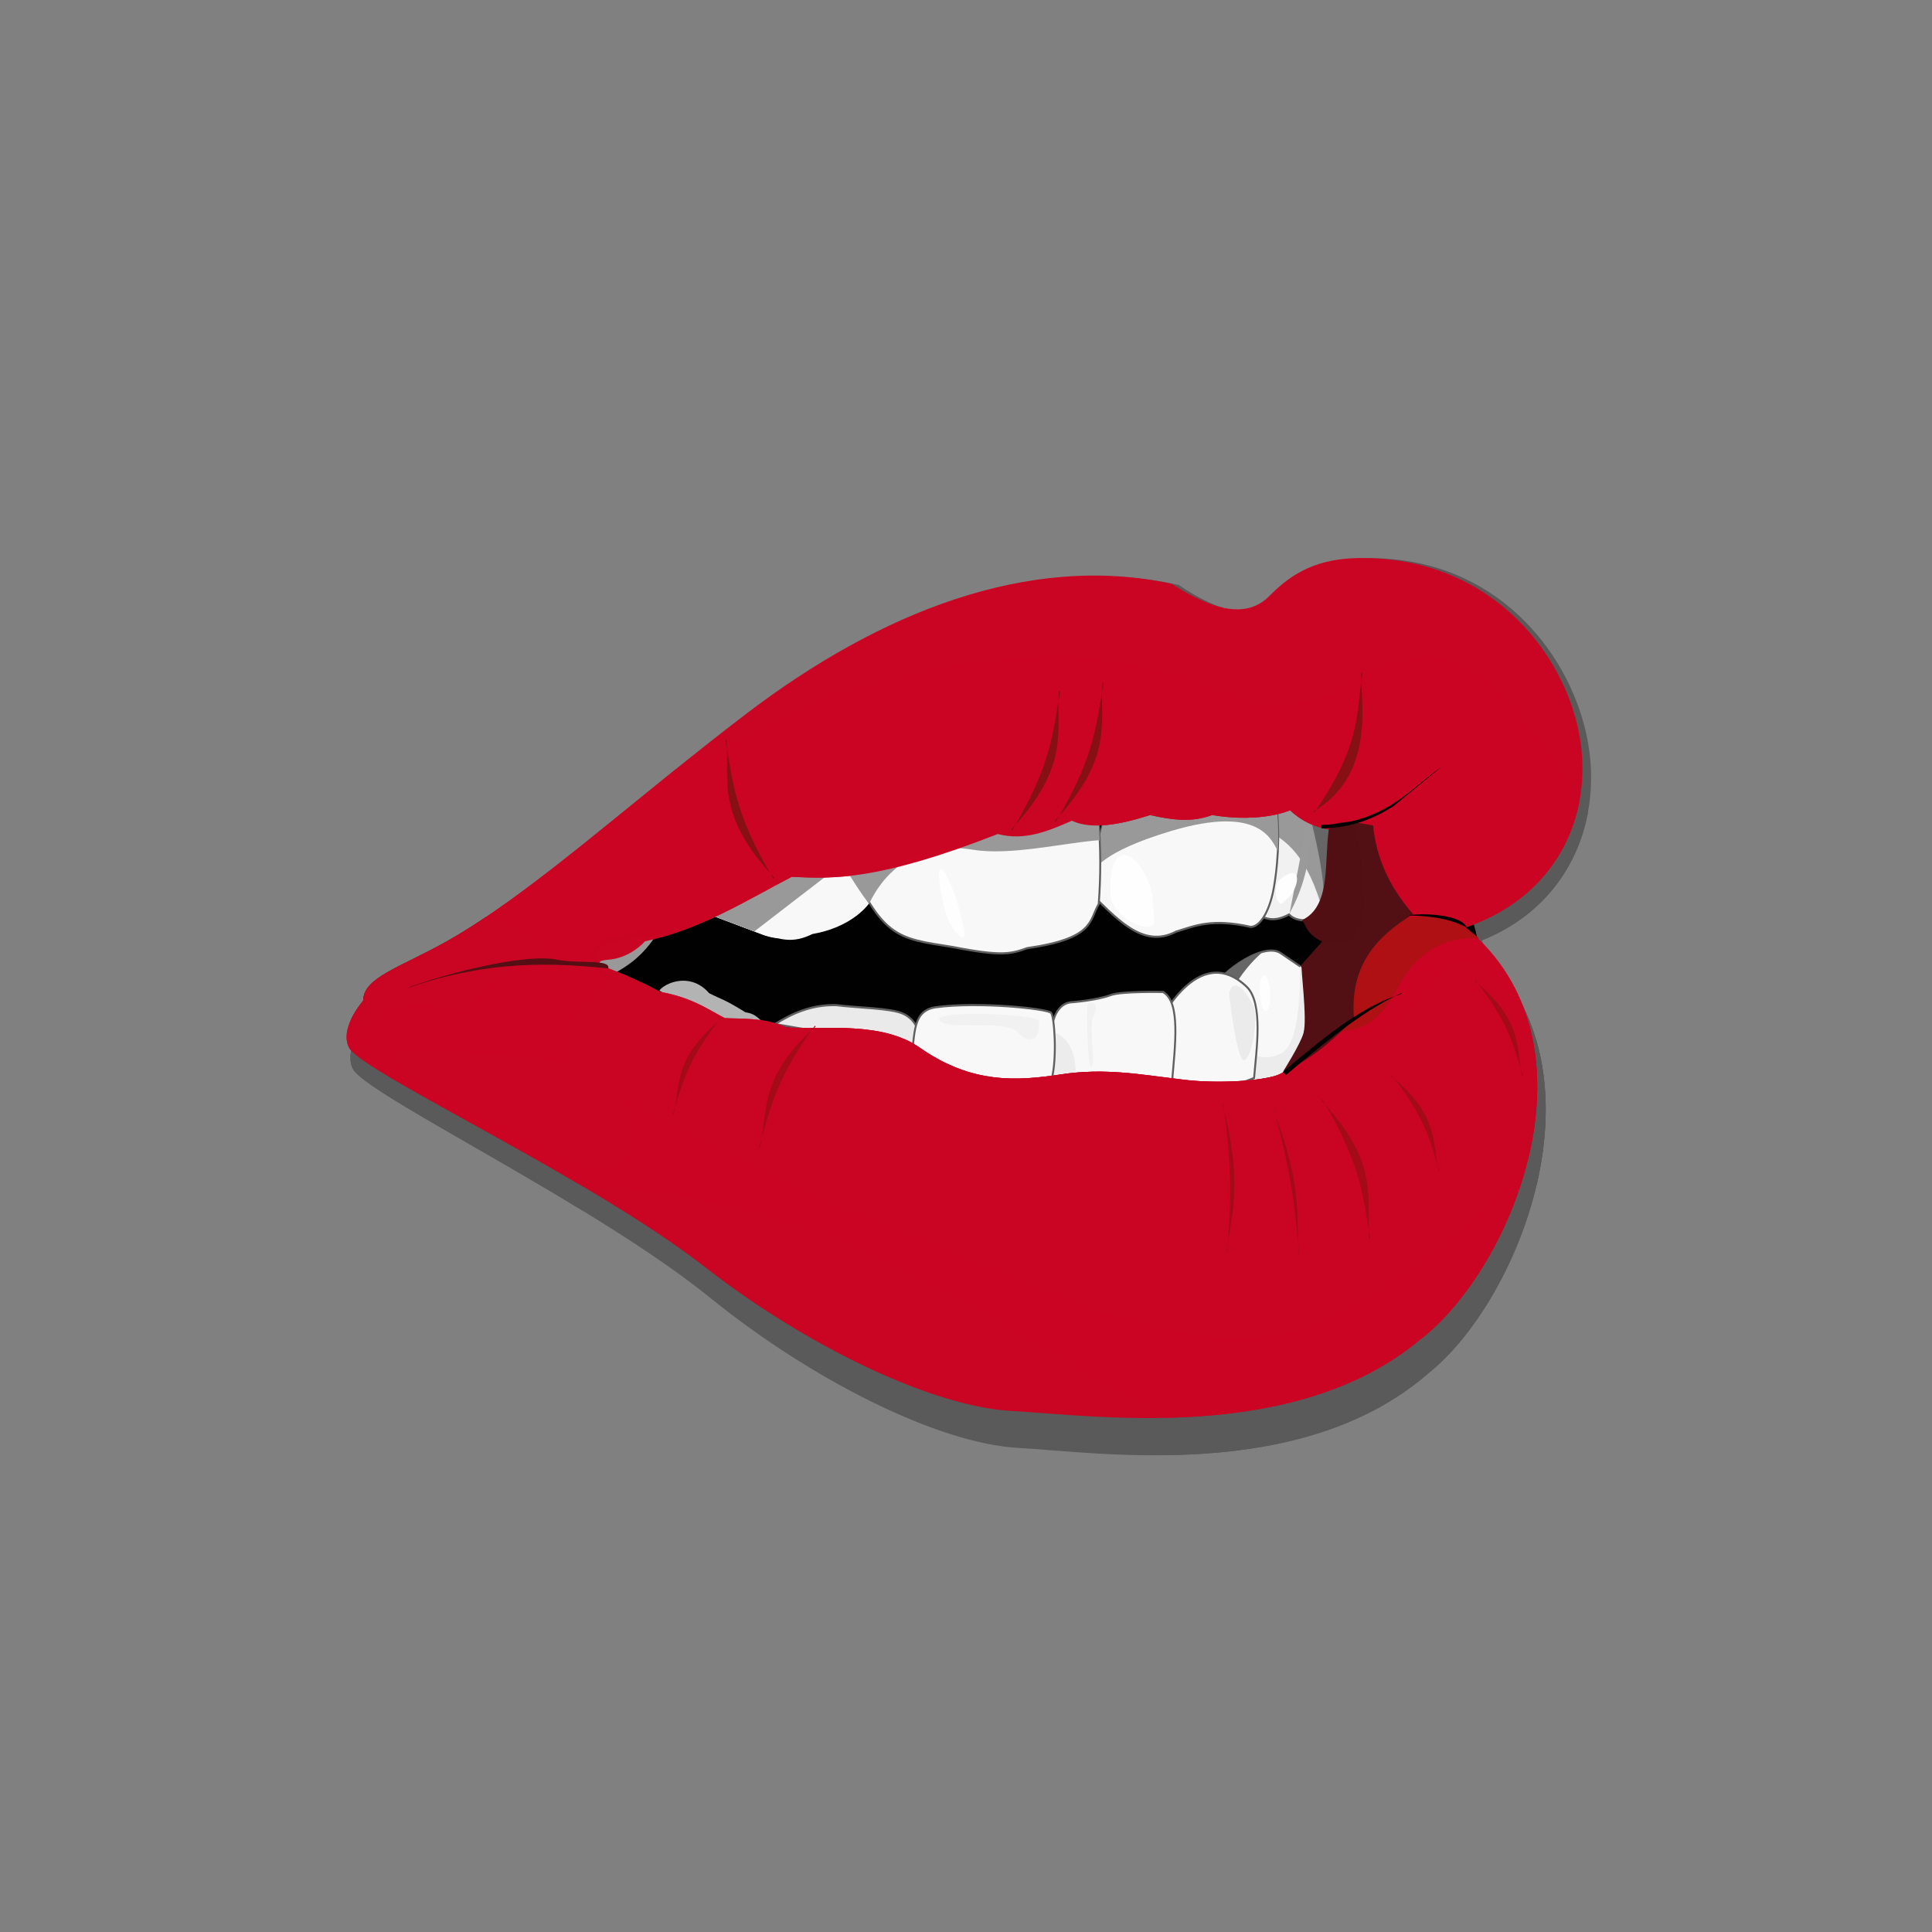 <?xml version="1.0" encoding="UTF-8" standalone="no"?>
<!-- Created with Inkscape (http://www.inkscape.org/) -->

<svg
   xmlns:dc="http://purl.org/dc/elements/1.1/"
   xmlns:cc="http://creativecommons.org/ns#"
   xmlns:rdf="http://www.w3.org/1999/02/22-rdf-syntax-ns#"
   xmlns:svg="http://www.w3.org/2000/svg"
   xmlns="http://www.w3.org/2000/svg"
   xmlns:xlink="http://www.w3.org/1999/xlink"
   xmlns:sodipodi="http://sodipodi.sourceforge.net/DTD/sodipodi-0.dtd"
   xmlns:inkscape="http://www.inkscape.org/namespaces/inkscape"
   version="1.0"
   width="96"
   height="96"
   id="svg2408"
   style="display:inline"
   inkscape:version="0.48.4 r9939"
   sodipodi:docname="speak.svg">
  <rect width="100%" height="100%" fill="#808080" stroke="none"/>
  <sodipodi:namedview
     pagecolor="#ffffff"
     bordercolor="#666666"
     borderopacity="1"
     objecttolerance="10"
     gridtolerance="10"
     guidetolerance="10"
     inkscape:pageopacity="0"
     inkscape:pageshadow="2"
     inkscape:window-width="1366"
     inkscape:window-height="707"
     id="namedview68"
     showgrid="false"
     inkscape:zoom="4.4113235"
     inkscape:cx="31.739441"
     inkscape:cy="22.892706"
     inkscape:window-x="0"
     inkscape:window-y="-1"
     inkscape:window-maximized="1"
     inkscape:current-layer="svg2408" />
  <defs
     id="defs2410">
    <linearGradient
       x1="45.448"
       y1="92.54"
       x2="45.448"
       y2="7.017"
       id="ButtonShadow"
       gradientUnits="userSpaceOnUse"
       gradientTransform="scale(1.006,0.994)">
      <stop
         id="stop3750"
         style="stop-color:#000000;stop-opacity:1"
         offset="0" />
      <stop
         id="stop3752"
         style="stop-color:#000000;stop-opacity:0.588"
         offset="1" />
    </linearGradient>
    <filter
       color-interpolation-filters="sRGB"
       id="filter3174">
      <feGaussianBlur
         id="feGaussianBlur3176"
         stdDeviation="1.71" />
    </filter>
    <linearGradient
       x1="45.448"
       y1="92.54"
       x2="45.448"
       y2="7.017"
       id="ButtonShadow-0"
       gradientUnits="userSpaceOnUse"
       gradientTransform="matrix(1.006,0,0,0.994,100,0)">
      <stop
         id="stop3750-8"
         style="stop-color:#000000;stop-opacity:1"
         offset="0" />
      <stop
         id="stop3752-5"
         style="stop-color:#000000;stop-opacity:0.588"
         offset="1" />
    </linearGradient>
    <linearGradient
       x1="32.251"
       y1="6.132"
       x2="32.251"
       y2="90.239"
       id="linearGradient3780"
       xlink:href="#ButtonShadow-0"
       gradientUnits="userSpaceOnUse"
       gradientTransform="matrix(1.024,0,0,1.012,-1.143,-98.071)" />
    <linearGradient
       x1="32.251"
       y1="6.132"
       x2="32.251"
       y2="90.239"
       id="linearGradient3772"
       xlink:href="#ButtonShadow-0"
       gradientUnits="userSpaceOnUse"
       gradientTransform="matrix(1.024,0,0,1.012,-1.143,-98.071)" />
    <linearGradient
       x1="32.251"
       y1="6.132"
       x2="32.251"
       y2="90.239"
       id="linearGradient3725"
       xlink:href="#ButtonShadow-0"
       gradientUnits="userSpaceOnUse"
       gradientTransform="matrix(1.024,0,0,1.012,-1.143,-98.071)" />
    <linearGradient
       x1="32.251"
       y1="6.132"
       x2="32.251"
       y2="90.239"
       id="linearGradient3721"
       xlink:href="#ButtonShadow-0"
       gradientUnits="userSpaceOnUse"
       gradientTransform="translate(0,-97)" />
    <linearGradient
       x1="32.251"
       y1="6.132"
       x2="32.251"
       y2="90.239"
       id="linearGradient3760"
       xlink:href="#ButtonShadow-0"
       gradientUnits="userSpaceOnUse"
       gradientTransform="matrix(1.024,0,0,1.012,-1.143,-98.071)" />
    <linearGradient
       id="linearGradient3317">
      <stop
         id="stop3319"
         style="stop-color:#6ab300;stop-opacity:1"
         offset="0" />
      <stop
         id="stop3321"
         style="stop-color:#9dcf00;stop-opacity:1"
         offset="1" />
    </linearGradient>
    <linearGradient
       id="linearGradient3700-7">
      <stop
         id="stop3702-2"
         style="stop-color:#e6e6e6;stop-opacity:1"
         offset="0" />
      <stop
         id="stop3704-9"
         style="stop-color:#f5f5f5;stop-opacity:1"
         offset="1" />
    </linearGradient>
    <linearGradient
       x1="36.357"
       y1="6"
       x2="36.357"
       y2="63.893"
       id="linearGradient3923-0"
       xlink:href="#linearGradient3737-1-9"
       gradientUnits="userSpaceOnUse" />
    <linearGradient
       id="linearGradient3737-1-9">
      <stop
         id="stop3739-9-7"
         style="stop-color:#ffffff;stop-opacity:1"
         offset="0" />
      <stop
         id="stop3741-3-7"
         style="stop-color:#ffffff;stop-opacity:0"
         offset="1" />
    </linearGradient>
    <radialGradient
       cx="48"
       cy="90.172"
       r="42"
       fx="48"
       fy="90.172"
       id="radialGradient2886-8"
       xlink:href="#linearGradient3737-0-2"
       gradientUnits="userSpaceOnUse"
       gradientTransform="matrix(1.157,0,0,0.996,-7.551,0.197)" />
    <linearGradient
       id="linearGradient3737-0-2">
      <stop
         id="stop3739-6-6"
         style="stop-color:#ffffff;stop-opacity:1"
         offset="0" />
      <stop
         id="stop3741-0-7"
         style="stop-color:#ffffff;stop-opacity:0"
         offset="1" />
    </linearGradient>
    <linearGradient
       x1="48"
       y1="90"
       x2="48"
       y2="5.988"
       id="linearGradient3100"
       xlink:href="#linearGradient3700-7"
       gradientUnits="userSpaceOnUse" />
    <linearGradient
       id="linearGradient3737-9-3">
      <stop
         id="stop3739-2-0"
         style="stop-color:#ffffff;stop-opacity:1"
         offset="0" />
      <stop
         id="stop3741-1-9"
         style="stop-color:#ffffff;stop-opacity:0"
         offset="1" />
    </linearGradient>
    <clipPath
       id="clipPath3613-0">
      <rect
         width="84"
         height="84"
         rx="6"
         ry="6"
         x="6"
         y="6"
         id="rect3615-6"
         style="fill:#ffffff;fill-opacity:1;fill-rule:nonzero;stroke:none" />
    </clipPath>
    <filter
       x="-0.192"
       y="-0.192"
       width="1.384"
       height="1.384"
       color-interpolation-filters="sRGB"
       id="filter3794">
      <feGaussianBlur
         id="feGaussianBlur3796"
         stdDeviation="5.28" />
    </filter>
    <linearGradient
       x1="48"
       y1="20.221"
       x2="48"
       y2="138.661"
       id="linearGradient3121"
       xlink:href="#linearGradient3737-9-3"
       gradientUnits="userSpaceOnUse" />
    <linearGradient
       x1="48"
       y1="64"
       x2="48"
       y2="24"
       id="linearGradient4142"
       xlink:href="#linearGradient3317"
       gradientUnits="userSpaceOnUse" />
    <linearGradient
       x1="32"
       y1="88"
       x2="32"
       y2="8"
       id="linearGradient3949"
       xlink:href="#linearGradient3856"
       gradientUnits="userSpaceOnUse" />
    <linearGradient
       id="linearGradient3856">
      <stop
         id="stop3858"
         style="stop-color:#b3b3b3;stop-opacity:1"
         offset="0" />
      <stop
         id="stop3860"
         style="stop-color:#e6e6e6;stop-opacity:1"
         offset="1" />
    </linearGradient>
    <radialGradient
       cx="48"
       cy="47.999"
       r="34.938"
       fx="48"
       fy="47.999"
       id="radialGradient3920"
       xlink:href="#linearGradient3914"
       gradientUnits="userSpaceOnUse"
       gradientTransform="matrix(1.345,-3.8835319e-8,3.3050848e-8,1.145,-16.572,-6.954)" />
    <linearGradient
       id="linearGradient3914">
      <stop
         id="stop3916"
         style="stop-color:#000000;stop-opacity:1"
         offset="0" />
      <stop
         id="stop3918"
         style="stop-color:#000000;stop-opacity:0"
         offset="1" />
    </linearGradient>
    <linearGradient
       x1="48"
       y1="80"
       x2="48"
       y2="16"
       id="linearGradient3879"
       xlink:href="#linearGradient3873"
       gradientUnits="userSpaceOnUse" />
    <linearGradient
       id="linearGradient3873">
      <stop
         id="stop3875"
         style="stop-color:#dfdfdf;stop-opacity:1"
         offset="0" />
      <stop
         id="stop3877"
         style="stop-color:#fefefe;stop-opacity:1"
         offset="1" />
    </linearGradient>
    <linearGradient
       x1="32"
       y1="88"
       x2="32"
       y2="8"
       id="linearGradient3205"
       xlink:href="#linearGradient3856"
       gradientUnits="userSpaceOnUse" />
    <linearGradient
       id="linearGradient3207">
      <stop
         id="stop3209"
         style="stop-color:#b3b3b3;stop-opacity:1"
         offset="0" />
      <stop
         id="stop3211"
         style="stop-color:#e6e6e6;stop-opacity:1"
         offset="1" />
    </linearGradient>
    <radialGradient
       cx="48"
       cy="47.999"
       r="34.938"
       fx="48"
       fy="47.999"
       id="radialGradient3213"
       xlink:href="#linearGradient3914"
       gradientUnits="userSpaceOnUse"
       gradientTransform="matrix(1.345,-3.8835319e-8,3.3050848e-8,1.145,-16.572,-6.954)" />
    <linearGradient
       id="linearGradient3215">
      <stop
         id="stop3217"
         style="stop-color:#000000;stop-opacity:1"
         offset="0" />
      <stop
         id="stop3219"
         style="stop-color:#000000;stop-opacity:0"
         offset="1" />
    </linearGradient>
    <linearGradient
       x1="48"
       y1="80"
       x2="48"
       y2="16"
       id="linearGradient3221"
       xlink:href="#linearGradient3873"
       gradientUnits="userSpaceOnUse" />
    <linearGradient
       id="linearGradient3223">
      <stop
         id="stop3225"
         style="stop-color:#dfdfdf;stop-opacity:1"
         offset="0" />
      <stop
         id="stop3227"
         style="stop-color:#fefefe;stop-opacity:1"
         offset="1" />
    </linearGradient>
    <linearGradient
       x1="32"
       y1="88"
       x2="32"
       y2="8"
       id="linearGradient3229"
       xlink:href="#linearGradient3856"
       gradientUnits="userSpaceOnUse" />
    <linearGradient
       id="linearGradient3231">
      <stop
         id="stop3233"
         style="stop-color:#b3b3b3;stop-opacity:1"
         offset="0" />
      <stop
         id="stop3235"
         style="stop-color:#e6e6e6;stop-opacity:1"
         offset="1" />
    </linearGradient>
    <radialGradient
       cx="48"
       cy="47.999"
       r="34.938"
       fx="48"
       fy="47.999"
       id="radialGradient3237"
       xlink:href="#linearGradient3914"
       gradientUnits="userSpaceOnUse"
       gradientTransform="matrix(1.345,-3.8835319e-8,3.3050848e-8,1.145,-16.572,-6.954)" />
    <linearGradient
       id="linearGradient3239">
      <stop
         id="stop3241"
         style="stop-color:#000000;stop-opacity:1"
         offset="0" />
      <stop
         id="stop3243"
         style="stop-color:#000000;stop-opacity:0"
         offset="1" />
    </linearGradient>
    <linearGradient
       x1="45"
       y1="95"
       x2="45"
       y2="4"
       id="linearGradient3929"
       xlink:href="#ButtonShadow-0-9"
       gradientUnits="userSpaceOnUse" />
    <linearGradient
       x1="45.448"
       y1="92.54"
       x2="45.448"
       y2="7.017"
       id="ButtonShadow-0-9"
       gradientUnits="userSpaceOnUse"
       gradientTransform="matrix(1.006,0,0,0.994,100,0)">
      <stop
         id="stop3750-8-9"
         style="stop-color:#000000;stop-opacity:1"
         offset="0" />
      <stop
         id="stop3752-5-0"
         style="stop-color:#000000;stop-opacity:0.588"
         offset="1" />
    </linearGradient>
    <linearGradient
       x1="38"
       y1="94"
       x2="38"
       y2="5"
       id="linearGradient3927"
       xlink:href="#ButtonShadow-0-9"
       gradientUnits="userSpaceOnUse" />
    <linearGradient
       x1="45.448"
       y1="92.54"
       x2="45.448"
       y2="7.017"
       id="linearGradient3250"
       gradientUnits="userSpaceOnUse"
       gradientTransform="matrix(1.006,0,0,0.994,100,0)">
      <stop
         id="stop3252"
         style="stop-color:#000000;stop-opacity:1"
         offset="0" />
      <stop
         id="stop3254"
         style="stop-color:#000000;stop-opacity:0.588"
         offset="1" />
    </linearGradient>
    <linearGradient
       x1="47"
       y1="93"
       x2="47"
       y2="6"
       id="linearGradient3940"
       xlink:href="#ButtonShadow-0-9"
       gradientUnits="userSpaceOnUse" />
    <linearGradient
       x1="45.448"
       y1="92.54"
       x2="45.448"
       y2="7.017"
       id="linearGradient3257"
       gradientUnits="userSpaceOnUse"
       gradientTransform="matrix(1.006,0,0,0.994,100,0)">
      <stop
         id="stop3259"
         style="stop-color:#000000;stop-opacity:1"
         offset="0" />
      <stop
         id="stop3261"
         style="stop-color:#000000;stop-opacity:0.588"
         offset="1" />
    </linearGradient>
    <linearGradient
       x1="50"
       y1="92"
       x2="50"
       y2="7"
       id="linearGradient3933"
       xlink:href="#ButtonShadow-0-9"
       gradientUnits="userSpaceOnUse" />
    <linearGradient
       x1="45.448"
       y1="92.54"
       x2="45.448"
       y2="7.017"
       id="linearGradient3264"
       gradientUnits="userSpaceOnUse"
       gradientTransform="matrix(1.006,0,0,0.994,100,0)">
      <stop
         id="stop3266"
         style="stop-color:#000000;stop-opacity:1"
         offset="0" />
      <stop
         id="stop3268"
         style="stop-color:#000000;stop-opacity:0.588"
         offset="1" />
    </linearGradient>
    <linearGradient
       x1="49"
       y1="91"
       x2="49"
       y2="7"
       id="linearGradient3920"
       xlink:href="#ButtonShadow-0-9"
       gradientUnits="userSpaceOnUse" />
    <linearGradient
       x1="45.448"
       y1="92.54"
       x2="45.448"
       y2="7.017"
       id="linearGradient3271"
       gradientUnits="userSpaceOnUse"
       gradientTransform="matrix(1.006,0,0,0.994,100,0)">
      <stop
         id="stop3273"
         style="stop-color:#000000;stop-opacity:1"
         offset="0" />
      <stop
         id="stop3275"
         style="stop-color:#000000;stop-opacity:0.588"
         offset="1" />
    </linearGradient>
    <mask
       id="XMLID_23_">
      <g
         id="g31"
         style="filter:url(#Adobe_OpacityMaskFilter)">
        <radialGradient
           cx="88.978"
           cy="-20.899"
           r="673.116"
           fx="88.978"
           fy="-20.899"
           id="XMLID_24_"
           gradientUnits="userSpaceOnUse">
          <stop
             id="stop34"
             style="stop-color:#ffffff;stop-opacity:1"
             offset="0.309" />
          <stop
             id="stop36"
             style="stop-color:#000000;stop-opacity:1"
             offset="1" />
        </radialGradient>
        <ellipse
           sodipodi:ry="349.10599"
           sodipodi:rx="512.93402"
           sodipodi:cy="286.172"
           sodipodi:cx="295.89499"
           cx="295.895"
           cy="286.172"
           rx="512.934"
           ry="349.106"
           id="ellipse38"
           style="fill:url(#XMLID_24_) #000000" />
      </g>
    </mask>
    <radialGradient
       cx="88.978"
       cy="-20.899"
       r="673.116"
       fx="88.978"
       fy="-20.899"
       id="radialGradient3128"
       gradientUnits="userSpaceOnUse">
      <stop
         id="stop3130"
         style="stop-color:#ffffff;stop-opacity:1"
         offset="0.309" />
      <stop
         id="stop3132"
         style="stop-color:#000000;stop-opacity:1"
         offset="1" />
    </radialGradient>
    <linearGradient
       x1="13.188"
       y1="48"
       x2="82.812"
       y2="48"
       id="linearGradient3991"
       xlink:href="#linearGradient3985"
       gradientUnits="userSpaceOnUse"
       gradientTransform="matrix(0,1,-1,0,96,0)" />
    <linearGradient
       id="linearGradient3985">
      <stop
         id="stop3987"
         style="stop-color:#000000;stop-opacity:1"
         offset="0" />
      <stop
         id="stop3989"
         style="stop-color:#000000;stop-opacity:0"
         offset="1" />
    </linearGradient>
    <linearGradient
       x1="32.251"
       y1="6.132"
       x2="32.251"
       y2="90.239"
       id="linearGradient3059"
       xlink:href="#ButtonShadow-0-6"
       gradientUnits="userSpaceOnUse"
       gradientTransform="matrix(1.024,0,0,1.012,-1.143,-98.071)" />
    <linearGradient
       x1="45.448"
       y1="92.54"
       x2="45.448"
       y2="7.017"
       id="ButtonShadow-0-6"
       gradientUnits="userSpaceOnUse"
       gradientTransform="matrix(1.006,0,0,0.994,100,0)">
      <stop
         id="stop3750-8-5"
         style="stop-color:#000000;stop-opacity:1"
         offset="0" />
      <stop
         id="stop3752-5-7"
         style="stop-color:#000000;stop-opacity:0.588"
         offset="1" />
    </linearGradient>
    <linearGradient
       x1="32.251"
       y1="6.132"
       x2="32.251"
       y2="90.239"
       id="linearGradient3780-8"
       xlink:href="#ButtonShadow-0-6"
       gradientUnits="userSpaceOnUse"
       gradientTransform="matrix(1.024,0,0,1.012,-1.143,-98.071)" />
    <linearGradient
       x1="45.448"
       y1="92.54"
       x2="45.448"
       y2="7.017"
       id="linearGradient3143"
       gradientUnits="userSpaceOnUse"
       gradientTransform="matrix(1.006,0,0,0.994,100,0)">
      <stop
         id="stop3145"
         style="stop-color:#000000;stop-opacity:1"
         offset="0" />
      <stop
         id="stop3147"
         style="stop-color:#000000;stop-opacity:0.588"
         offset="1" />
    </linearGradient>
    <linearGradient
       x1="32.251"
       y1="6.132"
       x2="32.251"
       y2="90.239"
       id="linearGradient3772-7"
       xlink:href="#ButtonShadow-0-6"
       gradientUnits="userSpaceOnUse"
       gradientTransform="matrix(1.024,0,0,1.012,-1.143,-98.071)" />
    <linearGradient
       x1="45.448"
       y1="92.54"
       x2="45.448"
       y2="7.017"
       id="linearGradient3150"
       gradientUnits="userSpaceOnUse"
       gradientTransform="matrix(1.006,0,0,0.994,100,0)">
      <stop
         id="stop3152"
         style="stop-color:#000000;stop-opacity:1"
         offset="0" />
      <stop
         id="stop3154"
         style="stop-color:#000000;stop-opacity:0.588"
         offset="1" />
    </linearGradient>
    <linearGradient
       x1="32.251"
       y1="6.132"
       x2="32.251"
       y2="90.239"
       id="linearGradient3725-5"
       xlink:href="#ButtonShadow-0-6"
       gradientUnits="userSpaceOnUse"
       gradientTransform="matrix(1.024,0,0,1.012,-1.143,-98.071)" />
    <linearGradient
       x1="45.448"
       y1="92.54"
       x2="45.448"
       y2="7.017"
       id="linearGradient3157"
       gradientUnits="userSpaceOnUse"
       gradientTransform="matrix(1.006,0,0,0.994,100,0)">
      <stop
         id="stop3159"
         style="stop-color:#000000;stop-opacity:1"
         offset="0" />
      <stop
         id="stop3161"
         style="stop-color:#000000;stop-opacity:0.588"
         offset="1" />
    </linearGradient>
    <linearGradient
       x1="48"
       y1="90"
       x2="48"
       y2="5.988"
       id="linearGradient3885"
       xlink:href="#ButtonColor"
       gradientUnits="userSpaceOnUse" />
    <linearGradient
       x1="58.65"
       y1="122"
       x2="58.65"
       y2="5.425"
       id="ButtonColor"
       gradientUnits="userSpaceOnUse"
       gradientTransform="matrix(1.017,0,0,1.017,-1.103,-1.103)">
      <stop
         id="stop3189"
         style="stop-color:#141414;stop-opacity:1"
         offset="0" />
      <stop
         id="stop3191"
         style="stop-color:#464646;stop-opacity:1"
         offset="1" />
    </linearGradient>
    <linearGradient
       x1="32.251"
       y1="6.132"
       x2="32.251"
       y2="90.239"
       id="linearGradient3719"
       xlink:href="#ButtonShadow-0-1"
       gradientUnits="userSpaceOnUse"
       gradientTransform="matrix(1.024,0,0,-1.012,-1.143,98.071)" />
    <linearGradient
       x1="45.448"
       y1="92.54"
       x2="45.448"
       y2="7.017"
       id="ButtonShadow-0-1"
       gradientUnits="userSpaceOnUse"
       gradientTransform="matrix(1.006,0,0,0.994,100,0)">
      <stop
         id="stop3750-8-1"
         style="stop-color:#000000;stop-opacity:1"
         offset="0" />
      <stop
         id="stop3752-5-75"
         style="stop-color:#000000;stop-opacity:0.588"
         offset="1" />
    </linearGradient>
    <linearGradient
       x1="32.251"
       y1="6.132"
       x2="32.251"
       y2="90.239"
       id="linearGradient3711"
       xlink:href="#ButtonShadow-0-1"
       gradientUnits="userSpaceOnUse"
       gradientTransform="matrix(1.024,0,0,-1.012,-1.143,98.071)" />
    <linearGradient
       x1="45.448"
       y1="92.54"
       x2="45.448"
       y2="7.017"
       id="linearGradient3071"
       gradientUnits="userSpaceOnUse"
       gradientTransform="matrix(1.006,0,0,0.994,100,0)">
      <stop
         id="stop3073"
         style="stop-color:#000000;stop-opacity:1"
         offset="0" />
      <stop
         id="stop3075"
         style="stop-color:#000000;stop-opacity:0.588"
         offset="1" />
    </linearGradient>
    <linearGradient
       x1="32.251"
       y1="6.132"
       x2="32.251"
       y2="90.239"
       id="linearGradient3702"
       xlink:href="#ButtonShadow-0-1"
       gradientUnits="userSpaceOnUse"
       gradientTransform="matrix(1.024,0,0,-1.012,-1.143,98.071)" />
    <linearGradient
       x1="45.448"
       y1="92.54"
       x2="45.448"
       y2="7.017"
       id="linearGradient3078"
       gradientUnits="userSpaceOnUse"
       gradientTransform="matrix(1.006,0,0,0.994,100,0)">
      <stop
         id="stop3080"
         style="stop-color:#000000;stop-opacity:1"
         offset="0" />
      <stop
         id="stop3082"
         style="stop-color:#000000;stop-opacity:0.588"
         offset="1" />
    </linearGradient>
    <linearGradient
       x1="32.251"
       y1="6.132"
       x2="32.251"
       y2="90.239"
       id="linearGradient3725-1"
       xlink:href="#ButtonShadow-0-1"
       gradientUnits="userSpaceOnUse"
       gradientTransform="matrix(1.024,0,0,-1.012,-1.143,98.071)" />
    <linearGradient
       x1="45.448"
       y1="92.54"
       x2="45.448"
       y2="7.017"
       id="linearGradient3085"
       gradientUnits="userSpaceOnUse"
       gradientTransform="matrix(1.006,0,0,0.994,100,0)">
      <stop
         id="stop3087"
         style="stop-color:#000000;stop-opacity:1"
         offset="0" />
      <stop
         id="stop3089"
         style="stop-color:#000000;stop-opacity:0.588"
         offset="1" />
    </linearGradient>
    <linearGradient
       x1="32.251"
       y1="6.132"
       x2="32.251"
       y2="90.239"
       id="linearGradient3721-2"
       xlink:href="#ButtonShadow-0-1"
       gradientUnits="userSpaceOnUse"
       gradientTransform="matrix(1,0,0,-1,0,97)" />
    <linearGradient
       x1="45.448"
       y1="92.54"
       x2="45.448"
       y2="7.017"
       id="linearGradient3092"
       gradientUnits="userSpaceOnUse"
       gradientTransform="matrix(1.006,0,0,0.994,100,0)">
      <stop
         id="stop3094"
         style="stop-color:#000000;stop-opacity:1"
         offset="0" />
      <stop
         id="stop3096"
         style="stop-color:#000000;stop-opacity:0.588"
         offset="1" />
    </linearGradient>
  </defs>
  <g
     id="layer2"
     style="display:none">
    <rect
       width="86"
       height="85"
       rx="6"
       ry="6"
       x="5"
       y="7"
       id="rect3745"
       style="opacity:0.9;fill:url(#ButtonShadow);fill-opacity:1;fill-rule:nonzero;stroke:none;filter:url(#filter3174)" />
  </g>
  <g
     id="layer3"
     style="display:none">
    <rect
       width="66"
       height="66"
       rx="12"
       ry="12"
       x="15"
       y="15"
       clip-path="url(#clipPath3613-0)"
       id="rect3171"
       style="opacity:0.5;fill:url(#linearGradient3121);fill-opacity:1;fill-rule:nonzero;stroke:#ffffff;stroke-width:0.5;stroke-linecap:round;stroke-linejoin:miter;stroke-miterlimit:4;stroke-opacity:1;stroke-dasharray:none;stroke-dashoffset:0;display:inline;filter:url(#filter3794)" />
  </g>
  <g
     transform="matrix(0.256,0,0,0.29,9.063,10.175)"
     id="g4107"
     style="opacity:0.3;fill:#000000">
    <g
       transform="matrix(0.848,0,0,0.848,5.116,20.417)"
       id="g4109"
       style="fill:#000000">
      <path
         d="m 293.08,134.99 c 0,32.82 -47.43,59.45 -105.88,59.45 -58.45,0 -105.88,-26.63 -105.88,-59.45 -0.004,-32.82 47.43,-59.451 105.88,-59.451 58.45,0 105.88,26.631 105.88,59.451 z"
         id="path4111"
         inkscape:connector-curvature="0"
         style="fill:#000000" />
      <g
         transform="matrix(0.298,0,0,0.298,21.297,35.348)"
         id="g4113"
         style="fill:#000000;fill-rule:evenodd">
        <path
           style="fill:#000000;stroke:#5f5f5f;stroke-width:1.453;stroke-miterlimit:4;stroke-opacity:1;stroke-dasharray:none"
           d="m 707.21,345.73 c -3.51,-7.31 35.82,-35.16 50.34,-26.12 l 25.17,15.67 -1.42,60.32 -35.15,25.65 L 707.21,407 v -61.27 z"
           id="path4115"
           inkscape:connector-curvature="0" />
        <path
           style="fill:#000000;fill-opacity:0.992"
           d="m 772.44,329.03 c -0.25,-0.36 2.44,53.71 -14.44,61.47 -18.26,8.4 -28.56,-4.38 -28.56,-4.38 l -8.72,21.5 c 1.07,2.11 2.2,3.93 3.34,5.54 l 22.1,8.09 35.15,-25.66 1.41,-60.31 -9.84,-6.12 -0.44,-0.13 z"
           id="path4117"
           inkscape:connector-curvature="0" />
        <path
           d="m 743.88,318.66 c -10.4,2.43 -22.62,9.81 -30.07,16.5 l 7.66,8.68 c 5.44,-8.79 12.61,-17.26 22.41,-25.18 z"
           id="path4119"
           inkscape:connector-curvature="0"
           style="fill:#000000" />
      </g>
      <path
         style="fill:#000000;fill-rule:evenodd;stroke:#5f5f5f;stroke-width:0.433;stroke-miterlimit:4;stroke-opacity:1;stroke-dasharray:none"
         d="m 218.44,146.32 c 0.57,-0.9 9.54,-18.38 20.77,-8.67 3.95,3.41 2.26,13.44 1.74,19.28 l -23.36,8.21 0.85,-18.82 z"
         id="path4121"
         inkscape:connector-curvature="0" />
      <path
         style="fill:#000000;fill-rule:evenodd;stroke:#5f5f5f;stroke-width:0.433;stroke-miterlimit:4;stroke-opacity:1;stroke-dasharray:none"
         d="m 220.03,138.79 c 4.1,2.12 2.79,11.23 2,19.67 l -27.43,-0.15 0.15,-11.26 c -0.59,-0.26 0.18,-6.01 4.46,-6.11 0,0 5.61,-0.4 8.81,-1.5 2.43,-0.84 12.01,-0.65 12.01,-0.65 z"
         id="path4123"
         inkscape:connector-curvature="0" />
      <path
         style="fill:#000000;fill-opacity:0.992;fill-rule:evenodd;stroke:#5f5f5f;stroke-width:0.433;stroke-miterlimit:4;stroke-opacity:1;stroke-dasharray:none"
         d="m 130.86,145.56 c 3.99,-2.27 8.3,-4.1 14.01,-4 5.14,0.59 12.6,0.62 15.42,1.8 4.84,2.04 3.91,7.45 3.95,7.51 l -33.38,-5.31 z"
         id="path4125"
         inkscape:connector-curvature="0" />
      <path
         style="fill:#000000;fill-opacity:0.992;fill-rule:evenodd"
         d="m 194.76,147.18 -0.15,11.13 4.89,0.03 c 0.34,-0.85 0.52,-1.91 0.44,-3.25 -0.3,-5.21 -2.86,-7.19 -5.18,-7.91 z"
         id="path4127"
         inkscape:connector-curvature="0" />
      <path
         style="fill:#000000;fill-rule:evenodd;stroke:#5f5f5f;stroke-width:0.433;stroke-miterlimit:4;stroke-opacity:1;stroke-dasharray:none"
         d="m 161.79,153.41 c 1.65,-4.11 -0.17,-10.65 6.06,-11.41 9.85,-1.2 25.29,0.29 26.42,1.15 0.81,0.63 1.45,9.51 0.2,13.87 -11.99,1.67 -22.05,-1.7 -32.68,-3.61 z"
         id="path4129"
         inkscape:connector-curvature="0" />
      <g
         transform="matrix(0.298,0,0,0.298,21.297,35.348)"
         id="g4131"
         style="fill:#000000;fill-rule:evenodd">
        <path
           sodipodi:nodetypes="cccccc"
           d="m 303.75,287.69 55.24,19.14 c 13.611,2.825 21.94,6.318 37.571,-0.707 30.336,-4.794 44.461,-20.781 46.431,-25.941 -9.151,-13.115 15.062,-17.655 13.488,-32.734 C 392.69,230.748 342.6,262 303.75,287.69 z"
           id="path4133"
           inkscape:connector-curvature="0"
           style="fill:#000000;fill-opacity:1;stroke:none" />
        <path
           sodipodi:nodetypes="ccccccccc"
           style="fill:#000000;stroke:none"
           d="m 403.72,251.25 c -40.34,0.23 -70.83,17.17 -99.97,36.44 L 359,306.84 c 20.13,6.98 29.59,-4.41 35.25,-11.78 1.68,2.5 3.5,4.39 5.41,5.72 3.73,-7.14 8.63,-14.84 14.96,-18.69 7.73,-4.69 20.02,-10.12 29.04,-13.9 2.12,-5.87 10.923,-12.512 10.903,-12.452 C 438.613,251.568 417.16,251.17 403.72,251.25 z"
           id="path4135"
           inkscape:connector-curvature="0" />
        <path
           d="m 403.72,251.25 c -40.34,0.23 -70.83,17.17 -99.97,36.44 l 47.97,16.62 61.03,-43.12 -0.63,-9.72 c -2.84,-0.15 -5.65,-0.24 -8.4,-0.22 z"
           id="path4137"
           inkscape:connector-curvature="0"
           style="fill:#000000" />
      </g>
      <g
         transform="matrix(0.298,0,0,0.298,21.297,35.348)"
         id="g4139"
         style="fill:#000000;fill-rule:evenodd">
        <path
           d="m 735.1,288.02 c 10.02,9.84 19.57,8.93 28.97,4.28 3.56,3.6 9.43,4.45 16.15,4.27 11.49,-11.61 15.81,-34.14 14.01,-66.01 l -25.18,-19.24 -25.41,2.85 -8.54,73.85 z"
           id="path4141"
           inkscape:connector-curvature="0"
           style="fill:#000000;stroke:#5f5f5f;stroke-width:1.453;stroke-miterlimit:4;stroke-opacity:1;stroke-dasharray:none" />
        <path
           d="m 769.06,211.31 -25.4,2.85 -1.88,16.25 c 16.94,7.35 33.66,16.29 46.53,53.68 5.38,-12.66 7.2,-30.7 5.91,-53.53 l -25.16,-19.25 z"
           id="path4143"
           inkscape:connector-curvature="0"
           style="fill:#000000" />
        <path
           d="m 779.41,219.22 c 5.14,19.42 10.14,38.8 11.56,57.16 3.3,-11.91 4.3,-27.28 3.25,-45.82 l -14.81,-11.34 z"
           id="path4145"
           inkscape:connector-curvature="0"
           style="fill:#000000" />
      </g>
      <path
         d="m 249.11,122.2 c 4.6,-7.62 5.34,-15.44 4.91,-23.322"
         id="path4147"
         inkscape:connector-curvature="0"
         style="fill:#000000;fill-opacity:1;stroke:none" />
      <g
         transform="matrix(0.298,0,0,0.298,21.297,35.348)"
         id="g4149"
         style="fill:#000000;fill-rule:evenodd">
        <path
           style="fill:#000000;stroke:#5f5f5f;stroke-width:1.453;stroke-miterlimit:4;stroke-opacity:1;stroke-dasharray:none"
           d="m 624.81,211.45 -16.45,63.47 c 22.48,19.8 42.54,42.03 68.51,29.56 14.73,-4.14 27.52,-9.57 57.76,-3.36 8.07,-0.37 14.98,-12.96 17.8,-28.21 4.09,-22.09 4.31,-45.19 1.01,-64.15 l -128.63,2.69 z"
           id="path4151"
           inkscape:connector-curvature="0" />
        <path
           d="m 753.44,208.75 -128.63,2.69 -13.22,51 c 3.27,-1.06 5.5,-13.88 61.9,-29.28 69.57,-19 77.31,7.86 81.95,14.09 0.71,-13.59 0.02,-26.84 -2,-38.5 z"
           id="path4153"
           inkscape:connector-curvature="0"
           style="fill:#000000" />
      </g>
      <path
         d="m 265.81,47.328 c -0.45,10e-4 -0.9,-0.001 -1.36,0.01 -10.39,0.232 -15.83,4.15 -20.01,8.009 -5.11,4.711 -12.61,3.194 -22.43,-2.598 -32.97,-6.559 -67.32,6.186 -97.49,27.224 -26.368,18.386 -49.484,38.067 -69.264,48.247 -10.556,5.43 -18.994,7.52 -19.019,12.41 -6.028,6.82 -3.164,10.07 -2.924,10.33 5.663,6.07 55.461,27.21 81.527,45.86 22.91,16.39 51.94,29.39 70.5,30.29 18.27,0.89 64.77,7.15 93.71,-15 21.62,-15.16 42.58,-62.93 10.47,-86.92 21.98,-6.84 30.09,-25.253 25.77,-42.414 C 311.05,65.884 294.23,47.281 265.81,47.328 z M 249.22,100.5 c 4.27,3.65 8.78,4.26 13.31,4.5 2.71,6.15 4.77,11.45 4.71,16.72 -0.06,6.43 -4.73,6.78 -7.16,7.19 9.25,3.15 -1.02,-2.72 -7.2,8.17 0.61,9.93 -0.72,17.78 -7.29,19.45 -4.8,1.22 -14.69,1.57 -21.89,0.63 -8.57,-0.92 -16.95,-2.41 -27.02,-1.01 -10.19,1.42 -20.56,2.08 -32.54,-5.61 -8.63,-5.54 -21.38,-3.83 -30.58,-4.26 -5.34,-2.22 -10.69,-1.77 -14.24,-1.99 -3.72,-1.73 -7.43,-4.32 -14.85,-5.52 -4.3,-2.02 -8.716,-3.98 -13.757,-5.63 -0.19,-0.44 -0.661,-0.92 1.462,-1.11 5.446,-0.26 8.855,-3.94 8.815,-3.91 12.97,-2.61 23.02,-8.49 33.73,-13.61 9.9,0.47 20.21,0.7 47.34,-9.01 6.19,1.49 11.61,-0.63 17.02,-2.8 4.6,1.94 11.02,0.83 18.01,-1.2 4.84,1.03 9.64,1.61 14.21,0 11.6,1.75 17.92,-1.04 17.92,-1 z"
         id="path4155"
         inkscape:connector-curvature="0"
         style="fill:#000000;fill-rule:evenodd" />
      <path
         d="m 103.43,138.92 c -0.93,-1.55 7.13,-6.35 12.81,-0.57 2.55,1.2 3.3,1.17 8.1,3.91 2.82,0.4 3.79,1.98 5.25,3.25 l -9.66,3.3 -16.5,-9.89 z"
         id="path4157"
         inkscape:connector-curvature="0"
         style="fill:#000000;fill-rule:evenodd;stroke:#000000;stroke-width:1.641" />
      <path
         d="m 64.486,122.97 c -3.152,1.95 -6.231,3.71 -9.23,5.25 -10.555,5.43 -18.994,7.51 -19.019,12.41 -1.301,1.47 -2.187,2.78 -2.775,3.92 l 3.511,1.76 c 10.477,-8.26 15.934,-3.97 22.93,-3.53 4.423,-4.65 7.671,-9.82 20.807,-10.47 -4.03,-4.99 -9.577,-7.92 -16.224,-9.34 z"
         id="path4159"
         inkscape:connector-curvature="0"
         style="fill:#000000;fill-rule:evenodd" />
      <g
         transform="matrix(0.298,0,0,0.298,21.297,35.348)"
         id="g4161"
         style="fill:#000000;fill-rule:evenodd">
        <path
           sodipodi:nodetypes="ccccccc"
           style="fill:#000000;stroke:#5f5f5f;stroke-width:1.453;stroke-miterlimit:4;stroke-opacity:1;stroke-dasharray:none"
           d="m 419.25,242.67 c 29.4,67.519 42.314,66.263 85.49,72.66 38.58,6.92 45.261,4.727 57.401,0.787 C 614.342,309.337 609.77,296.53 617.31,284.94 c 1.54,-18.88 1.77,-39.55 -0.48,-62.22 L 495.72,208.94 z"
           id="path4163"
           inkscape:connector-curvature="0" />
        <path
           sodipodi:nodetypes="cccccccc"
           d="m 495.72,208.94 -84.14,37.865 c 10.79,11.93 17.622,25.038 28.692,37.988 9.11,-18.27 33.038,-45.443 79.788,-38.323 28.82,4.39 69.27,-4.66 96.91,-6.66 l 1.12,0.31 c -0.27,-5.67 -0.66,-11.46 -1.25,-17.4 z"
           id="path4165"
           inkscape:connector-curvature="0"
           style="fill:#000000" />
      </g>
      <path
         d="m 92.536,136.18 c 4.158,-2 8.244,-4.14 12.014,-9.81 -6.931,0.36 -22.073,1.31 -12.014,9.81 z"
         id="path4167"
         inkscape:connector-curvature="0"
         style="fill:#000000;fill-rule:evenodd;stroke:#000000;stroke-width:1.094px;stroke-linecap:round;stroke-linejoin:round" />
      <path
         style="fill:#000000;fill-opacity:0.992;fill-rule:evenodd"
         d="m 193,68.079 c -13.13,0.139 -29.77,2.432 -50.55,8.969 l -34.39,14.8 C 88.423,106.35 70.805,120.22 55.256,128.22 c -10.555,5.43 -18.994,7.51 -19.019,12.41 -6.028,6.82 -3.164,10.07 -2.924,10.33 3.902,4.18 28.761,15.52 52.371,28.27 31.346,2.18 59.386,8.99 84.396,22.33 l 50.61,26.99 c 19.48,-0.39 41.79,-3.76 58.36,-16.44 21.62,-15.16 42.58,-62.93 10.47,-86.92 15.13,-4.71 23.69,-14.89 26.15,-26.376 -12.76,-19.383 -22.34,-28.196 -29.88,-30.176 -12.96,-2.69 -22.59,6.787 -28.83,8.01 -6.49,1.273 -12.45,3.435 -22.01,-0.401 -2.89,0.28 -15.07,-8.452 -41.95,-8.168 z m 56.22,32.421 c 4.27,3.65 8.78,4.26 13.31,4.5 2.71,6.14 4.77,11.45 4.72,16.72 -0.07,6.43 -4.74,6.78 -7.17,7.19 0.05,6.77 -0.71,2.96 -7.2,8.17 0.61,9.93 -0.72,17.78 -7.29,19.45 -4.8,1.22 -14.69,1.57 -21.89,0.63 -8.57,-0.92 -16.95,-2.41 -27.02,-1.01 -10.19,1.42 -20.56,2.08 -32.54,-5.61 -8.63,-5.54 -21.38,-3.83 -30.58,-4.26 -5.34,-2.22 -10.69,-1.77 -14.24,-1.99 -3.72,-1.73 -7.43,-4.32 -14.85,-5.52 -4.3,-2.02 -8.716,-3.98 -13.757,-5.63 -0.19,-0.44 -0.661,-0.92 1.462,-1.11 5.446,-0.26 8.855,-3.94 8.815,-3.91 12.97,-2.61 23.02,-8.49 33.73,-13.61 9.9,0.47 20.21,0.7 47.34,-9.01 6.19,1.49 11.61,-0.63 17.02,-2.8 4.6,1.94 11.02,0.83 18.01,-1.2 4.84,1.03 9.64,1.61 14.21,0 11.6,1.75 17.92,-1.04 17.92,-1 z"
         id="path4169"
         inkscape:connector-curvature="0" />
      <path
         d="m 288.55,132.29 c -3.46,-0.02 -5.35,3.81 -10.37,8.82 -12.55,12.51 -22.75,14.17 -28.82,13.3 -1,1 -2.24,1.73 -3.77,2.12 -4.8,1.22 -14.69,1.57 -21.89,0.63 -8.57,-0.92 -16.95,-2.41 -27.02,-1.01 -10.19,1.42 -20.56,2.08 -32.54,-5.61 -8.63,-5.54 -21.38,-3.83 -30.58,-4.26 -5.34,-2.22 -10.69,-1.77 -14.24,-1.99 -3.72,-1.73 -7.43,-4.32 -14.85,-5.52 -2.62,-1.23 -5.286,-2.44 -8.113,-3.57 -12.295,4.44 -17.732,16.97 -8.755,21.53 26.958,13.69 53.918,27.16 80.878,35.62 70.1,29.89 82.42,18.46 98.9,10.41 13.15,-6.42 25.28,-16.23 36.57,-28.84 2.57,-9.7 2.97,-19.86 -0.06,-29.11 -5.12,-6.91 -10.23,-12.49 -15.34,-12.52 z"
         id="path4171"
         inkscape:connector-curvature="0"
         style="fill:#000000;fill-rule:evenodd" />
      <path
         d="m 252.36,147.11 c 6.6,-1.21 14.54,3.61 21.62,-9.21 6.68,-12.09 18.75,-10.38 18.72,-10.41 l -3.41,-2.5 c -18.26,-8.26 -27.84,9.13 -36.93,22.12 z"
         id="path4173"
         inkscape:connector-curvature="0"
         style="fill:#000000;fill-rule:evenodd" />
      <path
         d="m 256.56,128.2 -4.67,4.81 c -0.33,0.23 1.35,11.45 0.42,14.44 -0.73,2.38 -4.67,8.07 -4.67,8.07 6.08,-2.15 11.71,-6.8 16.28,-11.04 -1.04,-11.37 5.27,-17.46 13.59,-22.09 -5.6,-5.84 -8.51,-12.09 -9.2,-18.68 -3.97,-0.76 -7.53,-1.11 -9.63,0 l -2.12,24.49 z"
         id="path4175"
         inkscape:connector-curvature="0"
         style="fill:#000000;fill-rule:evenodd" />
      <path
         style="fill:#000000;fill-opacity:0.992;fill-rule:evenodd"
         d="m 251.89,123.67 c 0.51,0 0.86,1.98 2.55,3.25 5.07,3.83 10.61,0.85 11.6,-3.11 1,-3.96 -0.7,-20.38 -2.69,-20.81 -1.98,-0.42 -5.23,1.42 -5.23,1.42 -1.06,7.27 0.52,16.43 -6.23,19.25 z"
         id="path4177"
         inkscape:connector-curvature="0" />
      <path
         d="m 43.718,151.33 c 0,0 47.645,-0.8 51.648,8.41 4.004,9.2 2.378,15.74 -3.603,16.41 -7.997,0.9 -54.536,-22.5 -48.045,-24.82 z"
         id="path4179"
         inkscape:connector-curvature="0"
         style="fill:#000000;fill-rule:evenodd" />
      <path
         d="m 169.03,145.09 c -4.15,-2.63 21.69,-1.74 22.46,-0.25 0,0 0.48,3.62 -1.78,3.94 -1.48,0.21 -3.57,-1.91 -3.57,-1.91 -3.96,-2.12 -14.47,-0.11 -17.11,-1.78 z"
         id="path4181"
         inkscape:connector-curvature="0"
         style="fill:#000000;fill-rule:evenodd" />
      <path
         d="m 203.75,154.4 c -0.97,2.59 -1.54,-12.73 -0.93,-13.27 0,0 1.52,-0.46 1.74,0.86 0.15,0.86 -0.68,2.2 -0.68,2.2 -0.76,2.45 0.49,8.57 -0.13,10.21 z"
         id="path4183"
         inkscape:connector-curvature="0"
         style="fill:#000000;fill-rule:evenodd" />
      <path
         style="fill:#000000;fill-rule:evenodd"
         d="m 235.19,139.1 c 0,0 1.84,15.28 3.68,14.01 1.84,-1.27 2.97,-9.06 1.98,-11.18 -0.99,-2.13 -4.39,-7.08 -5.66,-2.83 z"
         id="path4185"
         inkscape:connector-curvature="0" />
      <path
         d="m 244.68,139.03 c 0.1,2.07 -0.35,3.75 -1.02,3.75 -0.67,0 -1.3,-1.68 -1.4,-3.75 -0.11,-2.07 0.34,-3.75 1.01,-3.75 0.67,0 1.3,1.68 1.41,3.75 z"
         id="path4187"
         inkscape:connector-curvature="0"
         style="fill:#000000" />
      <path
         style="fill:#000000;fill-opacity:0.992;fill-rule:evenodd"
         d="m 80.5,131.94 c -5.568,-1.01 -19.625,1.36 -33.805,5.84 l 0.028,0.08 c 18.896,-5.96 33.671,-5.16 45.846,-4.03 0.463,-2.06 -6.5,-0.89 -12.069,-1.89 z"
         id="path4189"
         inkscape:connector-curvature="0" />
      <path
         d="m 274.8,139.01 c -7.93,3.4 -14.87,8.28 -26.51,17.28 l -0.74,-0.64 c 11.64,-9 18.7,-13.92 27.29,-16.46 l -0.04,-0.18 z"
         id="path4191"
         inkscape:connector-curvature="0"
         style="fill:#000000;fill-rule:evenodd" />
      <path
         d="m 284.04,91.311 c -3.92,2.557 -7.19,5.526 -11.31,7.905 -4.12,2.374 -9.08,4.174 -16.42,4.374 l 0.18,0.74 c 7.39,-0.2 12.27,-2.26 16.43,-4.661 l 11.12,-8.358 z"
         id="path4193"
         inkscape:connector-curvature="0"
         style="fill:#000000;fill-rule:evenodd" />
      <path
         d="m 256.64,161.46 -0.25,0.16 c 13.71,13.45 10.3,20.79 10.99,29.17 l 0.29,-0.05 c -1.71,-8.16 -1.69,-15 -11.03,-29.28 z"
         id="path4195"
         inkscape:connector-curvature="0"
         style="fill:#000000;fill-rule:evenodd" />
      <path
         d="m 233.92,162.52 -0.15,0.08 c 4.76,16.94 1.89,22.92 0.92,31.12 l 0.15,0.04 c 0.43,-8.3 1.52,-14.82 -0.92,-31.24 z"
         id="path4197"
         inkscape:connector-curvature="0"
         style="fill:#000000;fill-rule:evenodd" />
      <path
         d="m 245.46,163.46 -0.11,0.11 c 6.67,15.67 5.31,22.1 5.86,30.33 h 0.13 c -1.01,-8.22 -1.2,-14.82 -5.88,-30.44 z"
         id="path4199"
         inkscape:connector-curvature="0"
         style="fill:#000000;fill-rule:evenodd" />
      <path
         d="m 272.53,156.3 -0.16,0.15 c 11.1,8.24 9.54,14.03 10.98,20.09 l 0.19,-0.08 c -2.11,-5.78 -2.87,-10.79 -11.01,-20.16 z"
         id="path4201"
         inkscape:connector-curvature="0"
         style="fill:#000000;fill-rule:evenodd" />
      <path
         d="m 291.74,136.28 -0.15,0.15 c 11.1,8.24 9.54,14.03 10.98,20.09 l 0.19,-0.07 c -2.12,-5.79 -2.88,-10.8 -11.02,-20.17 z"
         id="path4203"
         inkscape:connector-curvature="0"
         style="fill:#000000;fill-rule:evenodd" />
      <path
         d="m 118.43,144.29 0.16,0.15 c -11.11,8.24 -9.55,14.03 -10.98,20.09 l -0.2,-0.08 c 2.12,-5.78 2.88,-10.8 11.02,-20.16 z"
         id="path4205"
         inkscape:connector-curvature="0"
         style="fill:#000000;fill-rule:evenodd" />
      <path
         d="m 140.03,145.89 0.18,0.19 c -12.9,10.44 -11.08,17.77 -12.75,25.45 l -0.23,-0.09 c 2.46,-7.33 3.34,-13.68 12.8,-25.55 z"
         id="path4207"
         inkscape:connector-curvature="0"
         style="fill:#000000;fill-rule:evenodd" />
      <path
         d="m 254.84,100.91 -0.25,-0.17 c 14.94,-7.949 10.54,-24.66 10.99,-29.169 l 0.29,0.055 c -1.56,8.125 0.06,14.562 -11.03,29.284 z"
         id="path4209"
         inkscape:connector-curvature="0"
         style="fill:#000000;fill-rule:evenodd" />
      <path
         d="m 185.38,104.71 -0.25,-0.17 c 13.71,-13.443 10.29,-20.786 10.99,-29.166 l 0.29,0.056 c -1.72,8.161 -1.7,14.999 -11.03,29.28 z"
         id="path4211"
         inkscape:connector-curvature="0"
         style="fill:#000000;fill-rule:evenodd" />
      <path
         d="m 195.39,102.91 -0.25,-0.17 c 13.71,-13.444 10.29,-20.788 10.99,-29.168 l 0.28,0.056 c -1.71,8.162 -1.69,14.999 -11.02,29.282 z"
         id="path4213"
         inkscape:connector-curvature="0"
         style="fill:#000000;fill-rule:evenodd" />
      <path
         d="m 130.49,114.92 0.25,-0.17 C 117.03,101.31 120.45,93.964 119.75,85.584 l -0.29,0.056 c 1.72,8.161 1.7,15 11.03,29.28 z"
         id="path4215"
         inkscape:connector-curvature="0"
         style="fill:#000000;fill-rule:evenodd" />
      <path
         d="m 217.68,119.65 c 0,3.52 1.36,5.38 -1.59,5.38 -2.94,0 -8.2,-3.53 -8.2,-7.06 0,-3.52 0.37,-8.06 3.31,-8.06 2.94,0 6.48,6.22 6.48,9.74 z"
         id="path4217"
         inkscape:connector-curvature="0"
         style="fill:#000000" />
      <path
         d="m 173.35,121.91 c 0.82,3.42 1.7,5.12 0.74,5.35 -0.96,0.23 -3.5,-2.79 -4.32,-6.22 -0.83,-3.42 -1.77,-7.86 -0.81,-8.1 0.96,-0.23 3.57,5.54 4.39,8.97 z"
         id="path4219"
         inkscape:connector-curvature="0"
         style="fill:#000000" />
      <path
         d="m 248.79,118.93 c -1.24,0.89 -1.55,1.84 -2.3,0.8 -0.74,-1.04 -0.82,-3.8 0.43,-4.69 1.24,-0.89 2.94,-1.9 3.69,-0.86 0.74,1.04 -0.57,3.86 -1.82,4.75 z"
         id="path4221"
         inkscape:connector-curvature="0"
         style="fill:#000000" />
      <path
         d="m 276.78,122.56 v 0.1 c 6.57,0.18 10.04,1.07 13.03,2.55 -0.93,-2.44 -8.48,-3.12 -13.03,-2.65 z"
         id="path4223"
         inkscape:connector-curvature="0"
         style="fill:#000000;fill-rule:evenodd" />
    </g>
  </g>
  <g
     style="opacity:0.99"
     id="layer4"
     transform="matrix(0.255,0,0,0.278,8.906,10.896)">
    <g
       id="g2525"
       transform="matrix(0.848,0,0,0.848,5.116,20.417)">
      <path
         inkscape:connector-curvature="0"
         id="path3329"
         d="m 293.08,134.99 c 0,32.82 -47.43,59.45 -105.88,59.45 -58.45,0 -105.88,-26.63 -105.88,-59.45 -0.004,-32.82 47.43,-59.451 105.88,-59.451 58.45,0 105.88,26.631 105.88,59.451 z" />
      <g
         style="fill-rule:evenodd"
         id="g3238"
         transform="matrix(0.298,0,0,0.298,21.297,35.348)">
        <path
           inkscape:connector-curvature="0"
           id="path3218"
           d="m 707.21,345.73 c -3.51,-7.31 35.82,-35.16 50.34,-26.12 l 25.17,15.67 -1.42,60.32 -35.15,25.65 L 707.21,407 v -61.27 z"
           style="fill:#f9f9f9;stroke:#5f5f5f;stroke-width:1.487;stroke-miterlimit:4;stroke-opacity:1;stroke-dasharray:none" />
        <path
           inkscape:connector-curvature="0"
           id="path3222"
           d="m 772.44,329.03 c -0.25,-0.36 2.44,53.71 -14.44,61.47 -18.26,8.4 -28.56,-4.38 -28.56,-4.38 l -8.72,21.5 c 1.07,2.11 2.2,3.93 3.34,5.54 l 22.1,8.09 35.15,-25.66 1.41,-60.31 -9.84,-6.12 -0.44,-0.13 z"
           style="fill:#ececec;fill-opacity:0.992" />
        <path
           style="fill:#666666"
           inkscape:connector-curvature="0"
           id="path3247"
           d="m 743.88,318.66 c -10.4,2.43 -22.62,9.81 -30.07,16.5 l 7.66,8.68 c 5.44,-8.79 12.61,-17.26 22.41,-25.18 z" />
      </g>
      <path
         inkscape:connector-curvature="0"
         id="path3406"
         d="m 218.44,146.32 c 0.57,-0.9 9.54,-18.38 20.77,-8.67 3.95,3.41 2.26,13.44 1.74,19.28 l -23.36,8.21 0.85,-18.82 z"
         style="fill:#f9f9f9;fill-rule:evenodd;stroke:#5f5f5f;stroke-width:0.443;stroke-miterlimit:4;stroke-opacity:1;stroke-dasharray:none" />
      <path
         inkscape:connector-curvature="0"
         id="path3404"
         d="m 220.03,138.79 c 4.1,2.12 2.79,11.23 2,19.67 l -27.43,-0.15 0.15,-11.26 c -0.59,-0.26 0.18,-6.01 4.46,-6.11 0,0 5.61,-0.4 8.81,-1.5 2.43,-0.84 12.01,-0.65 12.01,-0.65 z"
         style="fill:#f9f9f9;fill-rule:evenodd;stroke:#5f5f5f;stroke-width:0.443;stroke-miterlimit:4;stroke-opacity:1;stroke-dasharray:none" />
      <path
         inkscape:connector-curvature="0"
         id="path3400"
         d="m 130.86,145.56 c 3.99,-2.27 8.3,-4.1 14.01,-4 5.14,0.59 12.6,0.62 15.42,1.8 4.84,2.04 3.91,7.45 3.95,7.51 l -33.38,-5.31 z"
         style="fill:#ececec;fill-opacity:0.992;fill-rule:evenodd;stroke:#5f5f5f;stroke-width:0.443;stroke-miterlimit:4;stroke-opacity:1;stroke-dasharray:none" />
      <path
         inkscape:connector-curvature="0"
         id="path3229"
         d="m 194.76,147.18 -0.15,11.13 4.89,0.03 c 0.34,-0.85 0.52,-1.91 0.44,-3.25 -0.3,-5.21 -2.86,-7.19 -5.18,-7.91 z"
         style="fill:#ececec;fill-opacity:0.992;fill-rule:evenodd" />
      <path
         inkscape:connector-curvature="0"
         id="path3402"
         d="m 161.79,153.41 c 1.65,-4.11 -0.17,-10.65 6.06,-11.41 9.85,-1.2 25.29,0.29 26.42,1.15 0.81,0.63 1.45,9.51 0.2,13.87 -11.99,1.67 -22.05,-1.7 -32.68,-3.61 z"
         style="fill:#f9f9f9;fill-rule:evenodd;stroke:#5f5f5f;stroke-width:0.443;stroke-miterlimit:4;stroke-opacity:1;stroke-dasharray:none" />
      <g
         style="fill-rule:evenodd"
         id="g3587"
         transform="matrix(0.298,0,0,0.298,21.297,35.348)">
        <path
           style="fill:#f9f9f9;fill-opacity:1;stroke:none"
           inkscape:connector-curvature="0"
           id="path3386"
           d="m 303.75,287.69 55.24,19.14 c 13.611,2.825 21.94,6.318 37.571,-0.707 30.336,-4.794 44.461,-20.781 46.431,-25.941 -9.151,-13.115 15.062,-17.655 13.488,-32.734 C 392.69,230.748 342.6,262 303.75,287.69 z"
           sodipodi:nodetypes="cccccc" />
        <path
           inkscape:connector-curvature="0"
           id="path3575"
           d="m 403.72,251.25 c -40.34,0.23 -70.83,17.17 -99.97,36.44 L 359,306.84 c 20.13,6.98 29.59,-4.41 35.25,-11.78 1.68,2.5 3.5,4.39 5.41,5.72 3.73,-7.14 8.63,-14.84 14.96,-18.69 7.73,-4.69 20.02,-10.12 29.04,-13.9 2.12,-5.87 10.923,-12.512 10.903,-12.452 C 438.613,251.568 417.16,251.17 403.72,251.25 z"
           style="fill:#f9f9f9;stroke:none"
           sodipodi:nodetypes="ccccccccc" />
        <path
           style="fill:#999999"
           inkscape:connector-curvature="0"
           id="path3582"
           d="m 403.72,251.25 c -40.34,0.23 -70.83,17.17 -99.97,36.44 l 47.97,16.62 61.03,-43.12 -0.63,-9.72 c -2.84,-0.15 -5.65,-0.24 -8.4,-0.22 z" />
      </g>
      <g
         style="fill-rule:evenodd"
         id="g3624"
         transform="matrix(0.298,0,0,0.298,21.297,35.348)">
        <path
           style="fill:#f2f2f2;stroke:#5f5f5f;stroke-width:1.487;stroke-miterlimit:4;stroke-opacity:1;stroke-dasharray:none"
           inkscape:connector-curvature="0"
           id="path3396"
           d="m 735.1,288.02 c 10.02,9.84 19.57,8.93 28.97,4.28 3.56,3.6 9.43,4.45 16.15,4.27 11.49,-11.61 15.81,-34.14 14.01,-66.01 l -25.18,-19.24 -25.41,2.85 -8.54,73.85 z" />
        <path
           style="fill:#999999"
           inkscape:connector-curvature="0"
           id="path3612"
           d="m 769.06,211.31 -25.4,2.85 -1.88,16.25 c 16.94,7.35 33.66,16.29 46.53,53.68 5.38,-12.66 7.2,-30.7 5.91,-53.53 l -25.16,-19.25 z" />
        <path
           style="fill:#666666"
           inkscape:connector-curvature="0"
           id="path3619"
           d="m 779.41,219.22 c 5.14,19.42 10.14,38.8 11.56,57.16 3.3,-11.91 4.3,-27.28 3.25,-45.82 l -14.81,-11.34 z" />
      </g>
      <path
         style="fill:#9a9a9a;fill-opacity:1;stroke:none"
         inkscape:connector-curvature="0"
         id="path3196"
         d="m 249.11,122.2 c 4.6,-7.62 5.34,-15.44 4.91,-23.322" />
      <g
         style="fill-rule:evenodd"
         id="g3192"
         transform="matrix(0.298,0,0,0.298,21.297,35.348)">
        <path
           inkscape:connector-curvature="0"
           id="path3394"
           d="m 624.81,211.45 -16.45,63.47 c 22.48,19.8 42.54,42.03 68.51,29.56 14.73,-4.14 27.52,-9.57 57.76,-3.36 8.07,-0.37 14.98,-12.96 17.8,-28.21 4.09,-22.09 4.31,-45.19 1.01,-64.15 l -128.63,2.69 z"
           style="fill:#f9f9f9;stroke:#5f5f5f;stroke-width:1.487;stroke-miterlimit:4;stroke-opacity:1;stroke-dasharray:none" />
        <path
           style="fill:#999999"
           inkscape:connector-curvature="0"
           id="path3567"
           d="m 753.44,208.75 -128.63,2.69 -13.22,51 c 3.27,-1.06 5.5,-13.88 61.9,-29.28 69.57,-19 77.31,7.86 81.95,14.09 0.71,-13.59 0.02,-26.84 -2,-38.5 z" />
      </g>
      <path
         style="fill:#cb0423;fill-rule:evenodd"
         inkscape:connector-curvature="0"
         id="path3388"
         d="m 265.81,47.328 c -0.45,10e-4 -0.9,-0.001 -1.36,0.01 -10.39,0.232 -15.83,4.15 -20.01,8.009 -5.11,4.711 -12.61,3.194 -22.43,-2.598 -32.97,-6.559 -67.32,6.186 -97.49,27.224 -26.368,18.386 -49.484,38.067 -69.264,48.247 -10.556,5.43 -18.994,7.52 -19.019,12.41 -6.028,6.82 -3.164,10.07 -2.924,10.33 5.663,6.07 55.461,27.21 81.527,45.86 22.91,16.39 51.94,29.39 70.5,30.29 18.27,0.89 64.77,7.15 93.71,-15 21.62,-15.16 42.58,-62.93 10.47,-86.92 21.98,-6.84 30.09,-25.253 25.77,-42.414 C 311.05,65.884 294.23,47.281 265.81,47.328 z M 249.22,100.5 c 4.27,3.65 8.78,4.26 13.31,4.5 2.71,6.15 4.77,11.45 4.71,16.72 -0.06,6.43 -4.73,6.78 -7.16,7.19 9.25,3.15 -1.02,-2.72 -7.2,8.17 0.61,9.93 -0.72,17.78 -7.29,19.45 -4.8,1.22 -14.69,1.57 -21.89,0.63 -8.57,-0.92 -16.95,-2.41 -27.02,-1.01 -10.19,1.42 -20.56,2.08 -32.54,-5.61 -8.63,-5.54 -21.38,-3.83 -30.58,-4.26 -5.34,-2.22 -10.69,-1.77 -14.24,-1.99 -3.72,-1.73 -7.43,-4.32 -14.85,-5.52 -4.3,-2.02 -8.716,-3.98 -13.757,-5.63 -0.19,-0.44 -0.661,-0.92 1.462,-1.11 5.446,-0.26 8.855,-3.94 8.815,-3.91 12.97,-2.61 23.02,-8.49 33.73,-13.61 9.9,0.47 20.21,0.7 47.34,-9.01 6.19,1.49 11.61,-0.63 17.02,-2.8 4.6,1.94 11.02,0.83 18.01,-1.2 4.84,1.03 9.64,1.61 14.21,0 11.6,1.75 17.92,-1.04 17.92,-1 z" />
      <path
         style="fill:#b3b3b3;fill-rule:evenodd;stroke:#000000;stroke-width:1.68"
         inkscape:connector-curvature="0"
         id="path3398"
         d="m 103.43,138.92 c -0.93,-1.55 7.13,-6.35 12.81,-0.57 2.55,1.2 3.3,1.17 8.1,3.91 2.82,0.4 3.79,1.98 5.25,3.25 l -9.66,3.3 -16.5,-9.89 z" />
      <path
         style="fill:#591311;fill-rule:evenodd"
         inkscape:connector-curvature="0"
         id="path3444"
         d="m 64.486,122.97 c -3.152,1.95 -6.231,3.71 -9.23,5.25 -10.555,5.43 -18.994,7.51 -19.019,12.41 -1.301,1.47 -2.187,2.78 -2.775,3.92 l 3.511,1.76 c 10.477,-8.26 15.934,-3.97 22.93,-3.53 4.423,-4.65 7.671,-9.82 20.807,-10.47 -4.03,-4.99 -9.577,-7.92 -16.224,-9.34 z" />
      <g
         style="fill-rule:evenodd"
         id="g3561"
         transform="matrix(0.298,0,0,0.298,21.297,35.348)">
        <path
           inkscape:connector-curvature="0"
           id="path3392"
           d="m 419.25,242.67 c 29.4,67.519 42.314,66.263 85.49,72.66 38.58,6.92 45.261,4.727 57.401,0.787 C 614.342,309.337 609.77,296.53 617.31,284.94 c 1.54,-18.88 1.77,-39.55 -0.48,-62.22 L 495.72,208.94 z"
           style="fill:#f9f9f9;stroke:#5f5f5f;stroke-width:1.487;stroke-miterlimit:4;stroke-opacity:1;stroke-dasharray:none"
           sodipodi:nodetypes="ccccccc" />
        <path
           style="fill:#999999"
           inkscape:connector-curvature="0"
           id="path3556"
           d="m 495.72,208.94 -84.14,37.865 c 10.79,11.93 17.622,25.038 28.692,37.988 9.11,-18.27 33.038,-45.443 79.788,-38.323 28.82,4.39 69.27,-4.66 96.91,-6.66 l 1.12,0.31 c -0.27,-5.67 -0.66,-11.46 -1.25,-17.4 z"
           sodipodi:nodetypes="cccccccc" />
      </g>
      <path
         style="fill:#999999;fill-rule:evenodd;stroke:#000000;stroke-width:1.12px;stroke-linecap:round;stroke-linejoin:round"
         inkscape:connector-curvature="0"
         id="path3380"
         d="m 92.536,136.18 c 4.158,-2 8.244,-4.14 12.014,-9.81 -6.931,0.36 -22.073,1.31 -12.014,9.81 z" />
      <path
         inkscape:connector-curvature="0"
         id="path3413"
         d="m 193,68.079 c -13.13,0.139 -29.77,2.432 -50.55,8.969 l -34.39,14.8 C 88.423,106.35 70.805,120.22 55.256,128.22 c -10.555,5.43 -18.994,7.51 -19.019,12.41 -6.028,6.82 -3.164,10.07 -2.924,10.33 3.902,4.18 28.761,15.52 52.371,28.27 31.346,2.18 59.386,8.99 84.396,22.33 l 50.61,26.99 c 19.48,-0.39 41.79,-3.76 58.36,-16.44 21.62,-15.16 42.58,-62.93 10.47,-86.92 15.13,-4.71 23.69,-14.89 26.15,-26.376 -12.76,-19.383 -22.34,-28.196 -29.88,-30.176 -12.96,-2.69 -22.59,6.787 -28.83,8.01 -6.49,1.273 -12.45,3.435 -22.01,-0.401 -2.89,0.28 -15.07,-8.452 -41.95,-8.168 z m 56.22,32.421 c 4.27,3.65 8.78,4.26 13.31,4.5 2.71,6.14 4.77,11.45 4.72,16.72 -0.07,6.43 -4.74,6.78 -7.17,7.19 0.05,6.77 -0.71,2.96 -7.2,8.17 0.61,9.93 -0.72,17.78 -7.29,19.45 -4.8,1.22 -14.69,1.57 -21.89,0.63 -8.57,-0.92 -16.95,-2.41 -27.02,-1.01 -10.19,1.42 -20.56,2.08 -32.54,-5.61 -8.63,-5.54 -21.38,-3.83 -30.58,-4.26 -5.34,-2.22 -10.69,-1.77 -14.24,-1.99 -3.72,-1.73 -7.43,-4.32 -14.85,-5.52 -4.3,-2.02 -8.716,-3.98 -13.757,-5.63 -0.19,-0.44 -0.661,-0.92 1.462,-1.11 5.446,-0.26 8.855,-3.94 8.815,-3.91 12.97,-2.61 23.02,-8.49 33.73,-13.61 9.9,0.47 20.21,0.7 47.34,-9.01 6.19,1.49 11.61,-0.63 17.02,-2.8 4.6,1.94 11.02,0.83 18.01,-1.2 4.84,1.03 9.64,1.61 14.21,0 11.6,1.75 17.92,-1.04 17.92,-1 z"
         style="fill:#cb0423;fill-opacity:0.992;fill-rule:evenodd" />
      <path
         style="fill:#cb0423;fill-rule:evenodd"
         inkscape:connector-curvature="0"
         id="path3420"
         d="m 288.55,132.29 c -3.46,-0.02 -5.35,3.81 -10.37,8.82 -12.55,12.51 -22.75,14.17 -28.82,13.3 -1,1 -2.24,1.73 -3.77,2.12 -4.8,1.22 -14.69,1.57 -21.89,0.63 -8.57,-0.92 -16.95,-2.41 -27.02,-1.01 -10.19,1.42 -20.56,2.08 -32.54,-5.61 -8.63,-5.54 -21.38,-3.83 -30.58,-4.26 -5.34,-2.22 -10.69,-1.77 -14.24,-1.99 -3.72,-1.73 -7.43,-4.32 -14.85,-5.52 -2.62,-1.23 -5.286,-2.44 -8.113,-3.57 -12.295,4.44 -17.732,16.97 -8.755,21.53 26.958,13.69 53.918,27.16 80.878,35.62 70.1,29.89 82.42,18.46 98.9,10.41 13.15,-6.42 25.28,-16.23 36.57,-28.84 2.57,-9.7 2.97,-19.86 -0.06,-29.11 -5.12,-6.91 -10.23,-12.49 -15.34,-12.52 z" />
      <path
         style="fill:#af0f13;fill-rule:evenodd"
         inkscape:connector-curvature="0"
         id="path3453"
         d="m 252.36,147.11 c 6.6,-1.21 14.54,3.61 21.62,-9.21 6.68,-12.09 18.75,-10.38 18.72,-10.41 l -3.41,-2.5 c -18.26,-8.26 -27.84,9.13 -36.93,22.12 z" />
      <path
         style="fill:#520f13;fill-rule:evenodd"
         inkscape:connector-curvature="0"
         id="path3252"
         d="m 256.56,128.2 -4.67,4.81 c -0.33,0.23 1.35,11.45 0.42,14.44 -0.73,2.38 -4.67,8.07 -4.67,8.07 6.08,-2.15 11.71,-6.8 16.28,-11.04 -1.04,-11.37 5.27,-17.46 13.59,-22.09 -5.6,-5.84 -8.51,-12.09 -9.2,-18.68 -3.97,-0.76 -7.53,-1.11 -9.63,0 l -2.12,24.49 z" />
      <path
         inkscape:connector-curvature="0"
         id="path3254"
         d="m 251.89,123.67 c 0.51,0 0.86,1.98 2.55,3.25 5.07,3.83 10.61,0.85 11.6,-3.11 1,-3.96 -0.7,-20.38 -2.69,-20.81 -1.98,-0.42 -5.23,1.42 -5.23,1.42 -1.06,7.27 0.52,16.43 -6.23,19.25 z"
         style="fill:#520f13;fill-opacity:0.992;fill-rule:evenodd" />
      <path
         style="fill:#cb0423;fill-rule:evenodd"
         inkscape:connector-curvature="0"
         id="path3550"
         d="m 43.718,151.33 c 0,0 47.645,-0.8 51.648,8.41 4.004,9.2 2.378,15.74 -3.603,16.41 -7.997,0.9 -54.536,-22.5 -48.045,-24.82 z" />
      <path
         style="fill:#f2f2f2;fill-rule:evenodd"
         inkscape:connector-curvature="0"
         id="path3216"
         d="m 169.03,145.09 c -4.15,-2.63 21.69,-1.74 22.46,-0.25 0,0 0.48,3.62 -1.78,3.94 -1.48,0.21 -3.57,-1.91 -3.57,-1.91 -3.96,-2.12 -14.47,-0.11 -17.11,-1.78 z" />
      <path
         style="fill:#f2f2f2;fill-rule:evenodd"
         inkscape:connector-curvature="0"
         id="path3234"
         d="m 203.75,154.4 c -0.97,2.59 -1.54,-12.73 -0.93,-13.27 0,0 1.52,-0.46 1.74,0.86 0.15,0.86 -0.68,2.2 -0.68,2.2 -0.76,2.45 0.49,8.57 -0.13,10.21 z" />
      <path
         inkscape:connector-curvature="0"
         id="path3236"
         d="m 235.19,139.1 c 0,0 1.84,15.28 3.68,14.01 1.84,-1.27 2.97,-9.06 1.98,-11.18 -0.99,-2.13 -4.39,-7.08 -5.66,-2.83 z"
         style="fill:#ececec;fill-rule:evenodd" />
      <path
         style="fill:#ffffff"
         inkscape:connector-curvature="0"
         id="path3242"
         d="m 244.68,139.03 c 0.1,2.07 -0.35,3.75 -1.02,3.75 -0.67,0 -1.3,-1.68 -1.4,-3.75 -0.11,-2.07 0.34,-3.75 1.01,-3.75 0.67,0 1.3,1.68 1.41,3.75 z" />
      <path
         inkscape:connector-curvature="0"
         id="path3263"
         d="m 80.5,131.94 c -5.568,-1.01 -19.625,1.36 -33.805,5.84 l 0.028,0.08 c 18.896,-5.96 33.671,-5.16 45.846,-4.03 0.463,-2.06 -6.5,-0.89 -12.069,-1.89 z"
         style="fill:#520f13;fill-opacity:0.992;fill-rule:evenodd" />
      <path
         style="fill-rule:evenodd"
         inkscape:connector-curvature="0"
         id="path3269"
         d="m 274.8,139.01 c -7.93,3.4 -14.87,8.28 -26.51,17.28 l -0.74,-0.64 c 11.64,-9 18.7,-13.92 27.29,-16.46 l -0.04,-0.18 z" />
      <path
         style="fill-rule:evenodd"
         inkscape:connector-curvature="0"
         id="path3275"
         d="m 284.04,91.311 c -3.92,2.557 -7.19,5.526 -11.31,7.905 -4.12,2.374 -9.08,4.174 -16.42,4.374 l 0.18,0.74 c 7.39,-0.2 12.27,-2.26 16.43,-4.661 l 11.12,-8.358 z" />
      <path
         style="fill:#a50917;fill-rule:evenodd"
         inkscape:connector-curvature="0"
         id="path3281"
         d="m 256.64,161.46 -0.25,0.16 c 13.71,13.45 10.3,20.79 10.99,29.17 l 0.29,-0.05 c -1.71,-8.16 -1.69,-15 -11.03,-29.28 z" />
      <path
         style="fill:#a50917;fill-rule:evenodd"
         inkscape:connector-curvature="0"
         id="path3287"
         d="m 233.92,162.52 -0.15,0.08 c 4.76,16.94 1.89,22.92 0.92,31.12 l 0.15,0.04 c 0.43,-8.3 1.52,-14.82 -0.92,-31.24 z" />
      <path
         style="fill:#a50917;fill-rule:evenodd"
         inkscape:connector-curvature="0"
         id="path3289"
         d="m 245.46,163.46 -0.11,0.11 c 6.67,15.67 5.31,22.1 5.86,30.33 h 0.13 c -1.01,-8.22 -1.2,-14.82 -5.88,-30.44 z" />
      <path
         style="fill:#a50917;fill-rule:evenodd"
         inkscape:connector-curvature="0"
         id="path3291"
         d="m 272.53,156.3 -0.16,0.15 c 11.1,8.24 9.54,14.03 10.98,20.09 l 0.19,-0.08 c -2.11,-5.78 -2.87,-10.79 -11.01,-20.16 z" />
      <path
         style="fill:#a50917;fill-rule:evenodd"
         inkscape:connector-curvature="0"
         id="path3293"
         d="m 291.74,136.28 -0.15,0.15 c 11.1,8.24 9.54,14.03 10.98,20.09 l 0.19,-0.07 c -2.12,-5.79 -2.88,-10.8 -11.02,-20.17 z" />
      <path
         style="fill:#a50917;fill-rule:evenodd"
         inkscape:connector-curvature="0"
         id="path3295"
         d="m 118.43,144.29 0.16,0.15 c -11.11,8.24 -9.55,14.03 -10.98,20.09 l -0.2,-0.08 c 2.12,-5.78 2.88,-10.8 11.02,-20.16 z" />
      <path
         style="fill:#a50917;fill-rule:evenodd"
         inkscape:connector-curvature="0"
         id="path3297"
         d="m 140.03,145.89 0.18,0.19 c -12.9,10.44 -11.08,17.77 -12.75,25.45 l -0.23,-0.09 c 2.46,-7.33 3.34,-13.68 12.8,-25.55 z" />
      <path
         style="fill:#860f13;fill-rule:evenodd"
         inkscape:connector-curvature="0"
         id="path3299"
         d="m 254.84,100.91 -0.25,-0.17 c 14.94,-7.949 10.54,-24.66 10.99,-29.169 l 0.29,0.055 c -1.56,8.125 0.06,14.562 -11.03,29.284 z" />
      <path
         style="fill:#860f13;fill-rule:evenodd"
         inkscape:connector-curvature="0"
         id="path3301"
         d="m 185.38,104.71 -0.25,-0.17 c 13.71,-13.443 10.29,-20.786 10.99,-29.166 l 0.29,0.056 c -1.72,8.161 -1.7,14.999 -11.03,29.28 z" />
      <path
         style="fill:#860f13;fill-rule:evenodd"
         inkscape:connector-curvature="0"
         id="path3303"
         d="m 195.39,102.91 -0.25,-0.17 c 13.71,-13.444 10.29,-20.788 10.99,-29.168 l 0.28,0.056 c -1.71,8.162 -1.69,14.999 -11.02,29.282 z" />
      <path
         style="fill:#860f13;fill-rule:evenodd"
         inkscape:connector-curvature="0"
         id="path3305"
         d="m 130.49,114.92 0.25,-0.17 C 117.03,101.31 120.45,93.964 119.75,85.584 l -0.29,0.056 c 1.72,8.161 1.7,15 11.03,29.28 z" />
      <path
         style="fill:#ffffff"
         inkscape:connector-curvature="0"
         id="path3524"
         d="m 217.68,119.65 c 0,3.52 1.36,5.38 -1.59,5.38 -2.94,0 -8.2,-3.53 -8.2,-7.06 0,-3.52 0.37,-8.06 3.31,-8.06 2.94,0 6.48,6.22 6.48,9.74 z" />
      <path
         style="fill:#ffffff"
         inkscape:connector-curvature="0"
         id="path3527"
         d="m 173.35,121.91 c 0.82,3.42 1.7,5.12 0.74,5.35 -0.96,0.23 -3.5,-2.79 -4.32,-6.22 -0.83,-3.42 -1.77,-7.86 -0.81,-8.1 0.96,-0.23 3.57,5.54 4.39,8.97 z" />
      <path
         style="fill:#ffffff"
         inkscape:connector-curvature="0"
         id="path3529"
         d="m 248.79,118.93 c -1.24,0.89 -1.55,1.84 -2.3,0.8 -0.74,-1.04 -0.82,-3.8 0.43,-4.69 1.24,-0.89 2.94,-1.9 3.69,-0.86 0.74,1.04 -0.57,3.86 -1.82,4.75 z" />
      <path
         style="fill-rule:evenodd"
         inkscape:connector-curvature="0"
         id="path3537"
         d="m 276.78,122.56 v 0.1 c 6.57,0.18 10.04,1.07 13.03,2.55 -0.93,-2.44 -8.48,-3.12 -13.03,-2.65 z" />
    </g>
  </g>
</svg>
